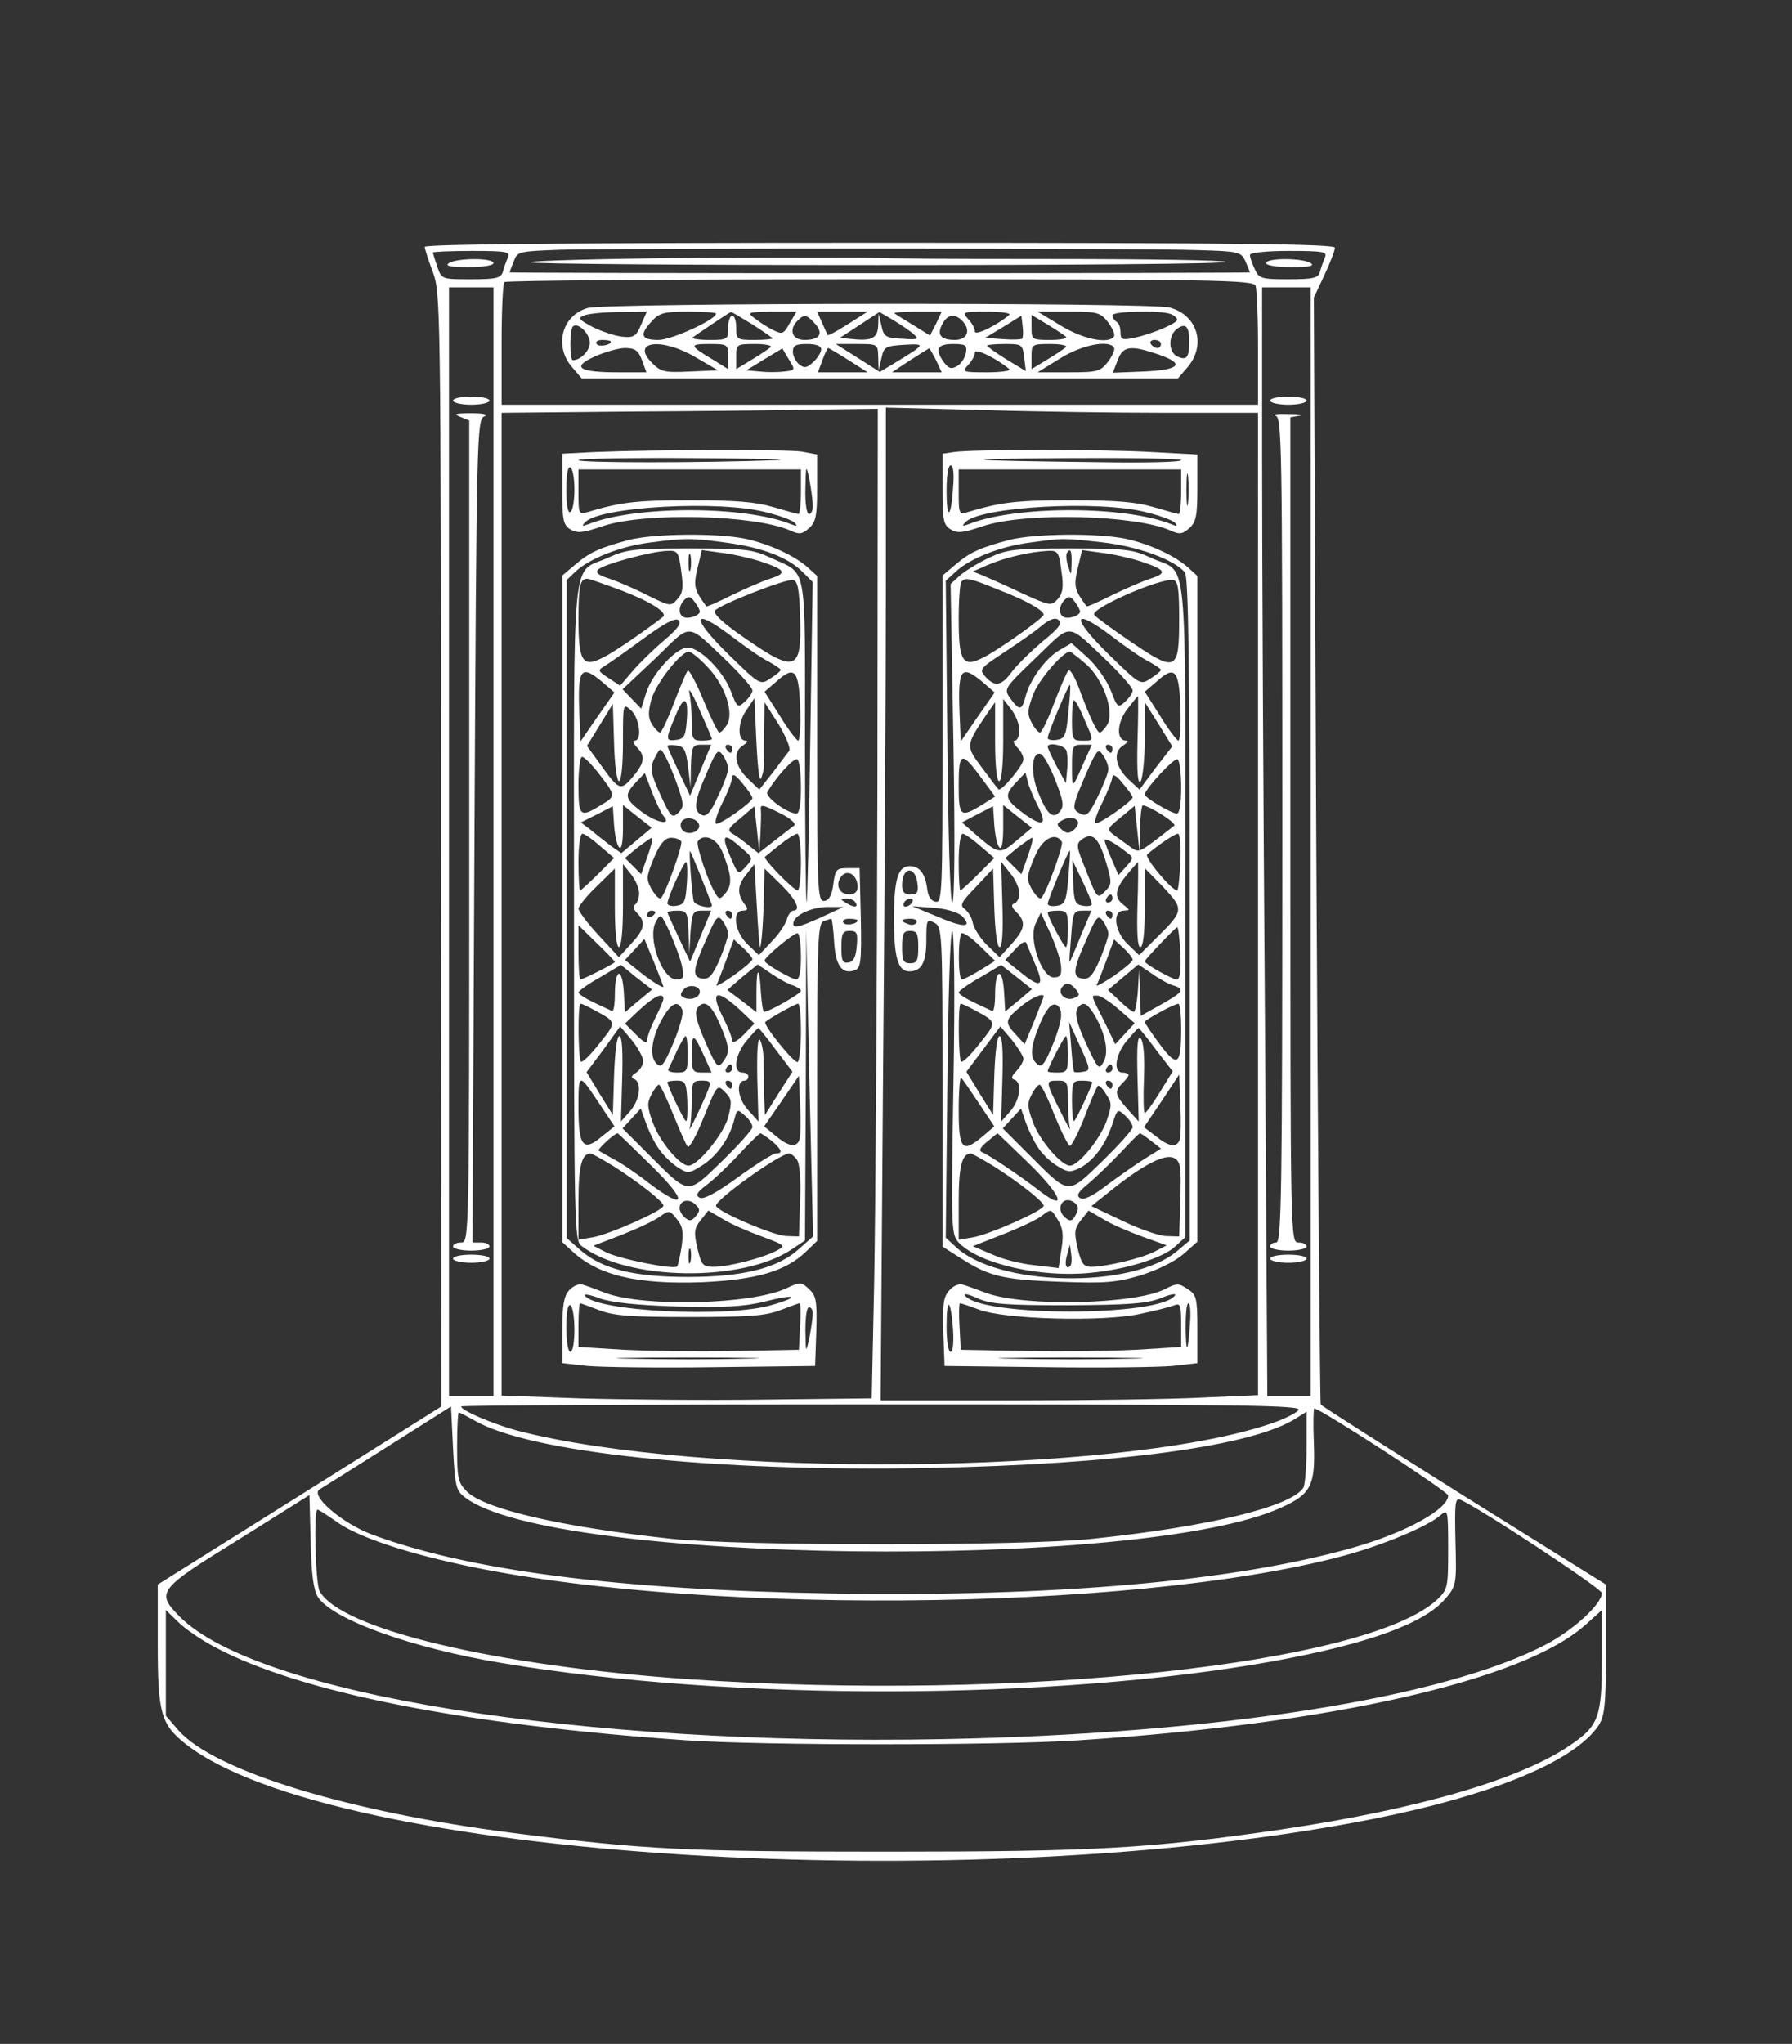 <?xml version="1.0" encoding="utf-8"?>
<svg version="1.0" width="443pt" height="505pt" viewBox="0 0 443 505" preserveAspectRatio="xMidYMid meet" xmlns="http://www.w3.org/2000/svg">
  <rect x="0" y="0" width="443" height="505" fill="#333333" stroke="none"/>
  <defs/>
  <g transform="translate(0,505) scale(0.1,-0.1)" fill="#000000" stroke="none">
    <path d="M1050 4440 c0 -5 9 -33 20 -62 19 -52 20 -79 20 -1428 l1 -1375 -350&#10;-220 -351 -220 0 -148 c0 -169 8 -198 69 -246 361 -284 1936 -383 2936 -185&#10;297 59 498 143 557 231 15 24 18 50 18 188 l0 160 -351 219 c-192 121 -352&#10;222 -354 226 -2 4 -7 620 -11 1371 l-6 1364 26 55 c14 30 26 61 26 68 0 9&#10;-232 12 -1125 12 -735 0 -1125 -3 -1125 -10z m1911 -8 c102 -3 107 -4 118 -28&#10;6 -14 11 -26 11 -27 0 -1 -412 -2 -915 -2 -503 0 -915 1 -915 2 0 1 4 13 10&#10;27 9 25 12 25 117 29 150 4 1444 4 1574 -1z m-1706 -19 c-4 -10 -10 -26 -12&#10;-35 -5 -15 -17 -18 -78 -18 -73 0 -73 0 -84 31 -6 18 -11 34 -11 35 0 2 43 4&#10;96 4 88 0 96 -2 89 -17z m2020 0 c-4 -10 -10 -26 -12 -35 -4 -15 -17 -18 -78&#10;-18 -67 0 -73 2 -83 25 -7 14 -12 30 -12 35 0 6 42 10 96 10 88 0 96 -2 89&#10;-17z m-171 -69 c3 -9 6 -78 6 -155 l0 -139 -935 0 -935 0 0 148 c0 82 3 152 7&#10;155 3 4 421 7 929 7 831 0 922 -2 928 -16z m-1884 -1374 l0 -1370 -55 0 -55 0&#10;0 1370 0 1370 55 0 55 0 0 -1370z m2020 0 l0 -1370 -53 0 -54 0 -6 947 c-4&#10;520 -7 1137 -7 1370 l0 423 60 0 60 0 0 -1370z m-1071 133 c-1 -516 -5 -1066&#10;-8 -1223 l-6 -285 -265 -3 c-146 -2 -352 0 -457 3 l-193 7 0 1214 0 1214 308&#10;3 c169 1 378 3 465 5 l157 2 -1 -937z m714 927 l227 0 0 -1213 0 -1214 -137&#10;-6 c-75 -4 -285 -7 -466 -7 l-330 0 6 803 c4 441 7 993 7 1226 l0 424 233 -6&#10;c127 -4 334 -7 460 -7z m-1733 -2680 c213 -164 1673 -182 2017 -25 74 33 85&#10;55 81 159 -2 48 -1 86 1 86 15 0 331 -205 331 -215 0 -34 -105 -92 -236 -129&#10;-292 -83 -737 -122 -1289 -113 -530 9 -900 57 -1139 147 -72 28 -150 95 -126&#10;110 8 5 85 53 170 107 l155 98 5 -103 c5 -95 7 -105 30 -122z m2060 216 c-6&#10;-8 -39 -24 -73 -35 -377 -125 -1404 -133 -1857 -16 -60 16 -140 50 -140 60 0&#10;3 469 5 1041 5 907 0 1040 -2 1029 -14z m-2038 -25 c135 -80 593 -128 1123&#10;-118 469 9 805 54 911 124 l24 15 0 -88 c0 -49 -4 -94 -8 -100 -31 -47 -234&#10;-96 -522 -126 -170 -18 -872 -18 -1040 0 -270 29 -462 73 -506 117 -22 22 -24&#10;33 -24 110 0 47 2 85 4 85 3 0 20 -9 38 -19z m-386 -437 c37 -56 232 -126 455&#10;-163 567 -95 1367 -93 1909 5 234 43 372 93 424 155 26 31 27 35 24 141 -2 91&#10;-1 107 11 103 43 -17 351 -220 351 -231 0 -27 -71 -92 -138 -127 -255 -133&#10;-814 -221 -1492 -234 -898 -17 -1693 111 -1885 302 -60 61 -56 67 143 190&#10;l177 111 3 -114 c2 -83 7 -120 18 -138z m45 187 c44 -33 148 -70 279 -100 567&#10;-133 1685 -126 2211 15 97 26 210 73 241 101 17 15 18 11 18 -84 0 -95 -1&#10;-100 -27 -125 -172 -160 -1034 -252 -1848 -197 -481 33 -864 124 -915 218 -10&#10;19 -15 201 -5 201 3 0 23 -13 46 -29z m-301 -310 c211 -113 620 -193 1168&#10;-231 197 -13 761 -13 967 0 631 41 1103 149 1255 286 l40 36 0 -121 c0 -143&#10;-8 -165 -77 -212 -123 -85 -377 -159 -715 -209 -324 -47 -459 -55 -973 -55&#10;-502 0 -601 5 -925 46 -408 52 -740 153 -829 254 l-31 36 0 131 0 130 31 -30&#10;c17 -17 57 -44 89 -61z" style="fill: rgb(255, 255, 255);"/>
    <path d="M1728 4413 c-230 -2 -418 -7 -418 -11 0 -4 387 -7 860 -7 473 0 860&#10;3 860 8 0 4 -190 7 -422 7 -233 0 -432 1 -443 3 -11 1 -208 1 -437 0z" style="fill: rgb(255, 255, 255);"/>
    <path d="M1110 4400 c-11 -7 3 -10 48 -10 35 0 62 4 62 10 0 13 -90 13 -110 0z" style="fill: rgb(255, 255, 255);"/>
    <path d="M3130 4400 c0 -6 27 -10 63 -10 44 0 58 3 47 10 -20 13 -110 13 -110&#10;0z" style="fill: rgb(255, 255, 255);"/>
    <path d="M1453 4289 c-64 -18 -84 -94 -39 -146 l24 -28 737 0 737 0 24 28 c46&#10;54 25 128 -44 147 -47 13 -1393 12 -1439 -1z m132 -41 c-12 -29 -18 -33 -47&#10;-30 -18 2 -51 13 -73 24 -35 19 -38 22 -20 29 11 4 50 8 87 8 l67 1 -14 -32z&#10;m185 27 c0 -15 -110 -65 -142 -65 -44 0 -48 13 -16 47 18 20 31 23 90 23 37 0&#10;68 -2 68 -5z m89 -26 c28 -18 51 -34 51 -35 0 -2 -20 -4 -45 -4 -43 0 -45 1&#10;-45 30 0 17 -4 30 -10 30 -5 0 -10 -13 -10 -30 0 -29 -1 -30 -47 -30 -25 0&#10;-44 3 -41 6 5 4 89 61 95 63 1 1 24 -13 52 -30z m93 2 c-15 -27 -18 -28 -42&#10;-16 -14 7 -34 20 -45 29 -19 14 -16 15 42 16 l62 0 -17 -29z m144 -2 c-26 -17&#10;-49 -29 -50 -27 -1 2 -7 15 -14 31 l-12 27 63 0 62 0 -49 -31z m164 -26 c12&#10;-11 8 -13 -30 -10 -41 2 -45 5 -51 32 l-7 30 -1 -28 c-1 -32 -15 -40 -62 -35&#10;l-33 3 49 32 49 32 36 -21 c19 -12 42 -27 50 -35z m54 27 l-15 -29 -42 26&#10;c-23 14 -44 27 -46 29 -2 2 23 4 57 4 l60 0 -14 -30z m181 22 c-29 -25 -85&#10;-53 -85 -41 0 7 -7 21 -17 31 -15 17 -13 18 47 18 36 0 60 -4 55 -8z m244 -18&#10;c11 -15 18 -30 15 -35 -12 -20 -75 -8 -131 26 l-58 35 77 0 c71 0 78 -2 97&#10;-26z m155 20 c9 -3 16 -10 16 -14 0 -9 -61 -35 -107 -45 -29 -6 -33 -4 -33 14&#10;0 11 -4 23 -10 26 -5 3 -10 10 -10 16 0 10 119 13 144 3z m-880 -23 c23 -25&#10;13 -41 -25 -41 -31 0 -40 25 -17 48 16 16 22 15 42 -7z m364 7 c23 -23 14 -48&#10;-17 -48 -36 0 -46 13 -31 40 12 23 30 26 48 8z m149 -45 c-3 -2 -25 -3 -48 -1&#10;l-44 3 45 27 45 28 3 -26 c2 -14 1 -28 -1 -31z m108 5 c5 -4 -12 -8 -38 -8&#10;-46 0 -47 1 -47 31 l0 31 38 -23 c20 -12 41 -26 47 -31z m-1177 -15 c0 -20&#10;-23 -43 -42 -43 -8 0 -8 75 0 83 12 12 42 -17 42 -40z m1482 3 c0 -40 -7 -48&#10;-31 -36 -21 12 -21 50 0 67 22 16 31 7 31 -31z m-1430 0 c0 -9 -30 -14 -35 -6&#10;-4 6 3 10 14 10 12 0 21 -2 21 -4z m1360 -6 c0 -5 -4 -10 -9 -10 -6 0 -13 5&#10;-16 10 -3 6 1 10 9 10 9 0 16 -4 16 -10z m-1150 -33 l55 -32 -69 -3 c-63 -3&#10;-72 -1 -94 21 -54 54 23 64 108 14z m80 2 l0 -31 -37 23 c-59 35 -60 39 -10&#10;39 46 0 47 -1 47 -31z m105 23 c-6 -5 -27 -19 -47 -31 l-38 -23 0 31 c0 30 1&#10;31 47 31 26 0 43 -4 38 -8z m125 -5 c0 -8 -9 -22 -20 -32 -16 -15 -22 -15 -35&#10;-5 -8 7 -15 21 -15 31 0 15 7 19 35 19 23 0 35 -5 35 -13z m141 -19 l1 -33 7&#10;30 c6 28 10 30 56 33 55 3 54 2 -25 -46 l-35 -21 -55 35 -54 34 52 0 c52 0 52&#10;0 53 -32z m217 11 c-2 -12 -11 -27 -21 -33 -15 -9 -21 -7 -33 8 -24 33 -17 46&#10;22 46 31 0 35 -3 32 -21z m144 -13 l4 -33 -48 29 c-26 16 -48 32 -48 34 0 2&#10;20 4 44 4 42 0 44 -1 48 -34z m103 26 c-6 -5 -27 -19 -47 -31 l-38 -23 0 31&#10;c0 30 1 31 47 31 26 0 43 -4 38 -8z m119 -1 c3 -5 -4 -20 -15 -35 -19 -24 -26&#10;-26 -97 -26 l-77 0 55 34 c54 34 122 47 134 27z m-1167 -31 l11 -30 -71 0&#10;c-97 0 -115 13 -57 39 25 11 59 21 75 21 25 0 33 -6 42 -30z m351 -28 c-15 -2&#10;-43 -2 -60 0 l-33 3 44 27 45 27 16 -27 c17 -27 16 -27 -12 -30z m160 28 l47&#10;-30 -62 0 -61 0 11 30 c6 17 13 30 14 30 2 0 24 -13 51 -30z m216 0 l14 -30&#10;-61 0 -62 0 45 30 c25 16 46 29 47 29 1 1 8 -12 17 -29z m181 -22 c5 -4 -19&#10;-8 -55 -8 -60 0 -62 1 -47 18 10 10 17 24 17 31 0 12 56 -16 85 -41z m369 36&#10;c67 -23 53 -38 -37 -42 l-76 -3 12 31 c13 35 31 38 101 14z" style="fill: rgb(255, 255, 255);"/>
    <path d="M1120 4060 c0 -5 20 -10 45 -10 25 0 45 5 45 10 0 6 -20 10 -45 10&#10;-25 0 -45 -4 -45 -10z" style="fill: rgb(255, 255, 255);"/>
    <path d="M1138 4020 l22 -9 0 -1016 c0 -1008 0 -1015 -20 -1015 -11 0 -20 -4&#10;-20 -10 0 -5 20 -10 45 -10 25 0 45 5 45 10 0 6 -9 10 -21 10 l-21 0 5 1017&#10;c5 974 6 1017 24 1024 11 5 -1 8 -32 8 -40 0 -45 -2 -27 -9z" style="fill: rgb(255, 255, 255);"/>
    <path d="M1120 1940 c0 -5 20 -10 45 -10 25 0 45 5 45 10 0 6 -20 10 -45 10&#10;-25 0 -45 -4 -45 -10z" style="fill: rgb(255, 255, 255);"/>
    <path d="M3140 4060 c0 -5 20 -10 45 -10 25 0 45 5 45 10 0 6 -20 10 -45 10&#10;-25 0 -45 -4 -45 -10z" style="fill: rgb(255, 255, 255);"/>
    <path d="M3153 4023 c16 -4 17 -61 17 -1024 0 -899 -2 -1019 -15 -1019 -8 0&#10;-15 -4 -15 -10 0 -5 20 -10 45 -10 25 0 45 5 45 10 0 6 -9 10 -20 10 -20 0&#10;-20 7 -20 1019 l0 1020 23 4 c12 2 0 4 -28 4 -27 1 -42 -1 -32 -4z" style="fill: rgb(255, 255, 255);"/>
    <path d="M3140 1940 c0 -5 20 -10 45 -10 25 0 45 5 45 10 0 6 -20 10 -45 10&#10;-25 0 -45 -4 -45 -10z" style="fill: rgb(255, 255, 255);"/>
    <path d="M1468 3933 l-78 -4 0 -87 c0 -76 2 -89 20 -100 17 -10 30 -9 80 8&#10;104 35 377 28 464 -11 22 -10 29 -9 46 6 17 15 20 31 20 100 l0 82 -37 7 c-38&#10;6 -367 5 -515 -1z m452 -20 c-184 -7 -490 -7 -490 0 0 4 127 6 283 5 155 -1&#10;248 -3 207 -5z m-500 -73 c0 -27 -4 -52 -10 -55 -6 -4 -10 17 -10 55 0 38 4&#10;59 10 55 6 -3 10 -28 10 -55z m589 -37 c1 -13 -3 -23 -9 -23 -6 0 -10 27 -9&#10;63 1 59 2 60 10 22 4 -22 8 -50 8 -62z m-29 32 c0 -30 -3 -55 -6 -55 -3 0 -31&#10;8 -62 17 -44 13 -93 17 -207 17 -134 0 -171 -5 -252 -29 -22 -7 -23 -5 -23 49&#10;l0 56 275 0 275 0 0 -55z m-85 -51 c33 -8 65 -20 70 -26 7 -8 4 -9 -10 -3&#10;-115 46 -385 46 -500 0 -16 -6 -18 -5 -8 5 35 38 332 55 448 24z" style="fill: rgb(255, 255, 255);"/>
    <path d="M1555 3716 c-71 -19 -97 -30 -133 -61 l-32 -27 0 -823 0 -824 23 -21&#10;c64 -61 161 -84 323 -78 133 6 206 27 256 75 l28 27 0 392 c0 348 2 393 16&#10;398 9 3 17 6 19 6 2 0 5 -25 7 -56 3 -60 20 -83 52 -71 14 6 16 22 14 129 l-3&#10;123 -30 0 c-27 0 -30 -3 -35 -39 -3 -27 -10 -40 -22 -42 -17 -2 -18 23 -18&#10;400 l0 403 -22 20 c-33 30 -96 59 -156 72 -69 14 -224 13 -287 -3z m242 -7&#10;c88 -12 151 -36 187 -72 l25 -25 -6 -394 c-3 -216 -7 -395 -9 -397 -2 -2 -4&#10;176 -4 396 0 452 7 412 -85 455 -45 21 -65 23 -200 23 -136 0 -155 -2 -202&#10;-23 -92 -42 -84 45 -84 -873 0 -772 1 -814 18 -827 112 -87 398 -91 520 -9&#10;l33 22 2 385 1 385 8 -380 9 -380 -35 -31 c-53 -48 -139 -69 -275 -69 -135 0&#10;-212 20 -265 66 l-34 30 0 813 0 813 22 21 c34 32 111 62 180 71 90 12 107 12&#10;194 0z m-113 -70 c6 -41 4 -55 -10 -70 -16 -18 -18 -17 -73 10 -31 16 -73 34&#10;-94 41 -28 9 -36 15 -28 23 13 13 135 46 172 46 24 1 27 -3 33 -50z m23 4 c-3&#10;-10 -5 -2 -5 17 0 19 2 27 5 18 2 -10 2 -26 0 -35z m173 20 c63 -21 67 -29 23&#10;-43 -21 -7 -64 -26 -97 -42 -32 -16 -59 -28 -60 -26 -30 41 -32 49 -22 93 l11&#10;46 50 -7 c27 -3 70 -13 95 -21z m-341 -73 c70 -27 112 -54 100 -64 -39 -31&#10;-122 -88 -147 -100 -52 -27 -62 -11 -62 94 0 84 4 100 22 100 5 0 44 -14 87&#10;-30z m439 -66 c4 -136 -11 -140 -156 -37 -42 30 -60 49 -54 55 16 16 175 78&#10;192 75 12 -2 16 -22 18 -93z m-248 15 c0 -10 -30 -20 -41 -13 -13 7 -11 28 3&#10;42 10 10 15 9 25 -5 7 -9 13 -20 13 -24z m-88 -71 c-26 -22 -61 -56 -78 -76&#10;l-31 -36 -29 19 c-26 17 -27 19 -10 29 10 6 53 36 95 67 53 39 80 53 88 47 9&#10;-7 -1 -21 -35 -50z m259 -53 c16 -9 29 -18 29 -20 0 -3 -11 -12 -25 -21 -26&#10;-17 -26 -17 -104 59 -94 92 -91 119 6 46 35 -27 77 -56 94 -64z m-98 -4 c31&#10;-31 57 -60 57 -67 0 -6 -8 -18 -19 -28 -17 -16 -19 -14 -35 28 -19 49 -76 106&#10;-106 106 -28 0 -86 -62 -102 -110 l-13 -41 -23 24 -23 24 82 77 c92 89 73 90&#10;182 -13z m-53 -10 c43 -45 65 -113 47 -142 -7 -11 -15 -19 -19 -19 -3 0 -21&#10;36 -39 80 -18 44 -36 77 -39 73 -4 -5 -19 -41 -34 -80 -15 -40 -31 -73 -34&#10;-73 -4 0 -13 9 -20 20 -10 16 -10 30 -2 61 11 40 73 119 93 119 5 0 27 -17 47&#10;-39z m-261 -36 l30 -26 -42 -60 -42 -61 -3 73 c-4 107 4 118 57 74z m489 -63&#10;c2 -45 -1 -82 -5 -82 -4 1 -25 28 -45 61 l-38 60 28 24 c46 42 57 31 60 -63z&#10;m-218 -78 c0 -2 -11 -4 -25 -4 -23 0 -25 4 -25 48 0 26 -3 58 -6 72 -3 14 9&#10;-6 25 -43 17 -38 31 -71 31 -73z m-62 49 c-3 -41 -6 -48 -25 -51 -28 -4 -28 1&#10;-5 55 22 56 34 54 30 -4z m185 -142 c5 14 7 29 6 35 -1 5 -1 41 0 79 l1 70 35&#10;-55 c18 -30 30 -59 26 -65 -4 -5 -22 -29 -40 -53 l-34 -43 -28 27 c-33 31 -38&#10;68 -11 83 9 6 12 11 5 11 -20 0 -20 44 2 75 l20 30 5 -110 c4 -76 8 -102 13&#10;-84z m-353 -11 c6 0 10 41 10 97 0 95 0 96 20 78 21 -19 28 -75 9 -75 -6 0 -3&#10;-7 5 -16 22 -22 20 -38 -10 -74 -30 -35 -34 -33 -81 33 l-32 44 32 52 32 52 3&#10;-96 c1 -52 7 -95 12 -95z m171 35 l6 -50 1 53 c2 48 4 52 26 52 l24 0 -26 -63&#10;-26 -63 -28 59 c-15 32 -28 61 -28 64 0 2 10 3 23 1 18 -2 23 -11 28 -53z&#10;m109 45 c0 -5 -2 -10 -4 -10 -3 0 -8 5 -11 10 -3 6 -1 10 4 10 6 0 11 -4 11&#10;-10z m-134 -94 c15 -44 15 -49 1 -64 -15 -14 -19 -11 -42 39 -28 61 -30 72&#10;-14 101 11 21 12 21 25 -3 7 -13 21 -46 30 -73z m124 45 c0 -9 -11 -40 -25&#10;-68 -17 -39 -28 -51 -39 -47 -23 9 -20 34 11 104 24 56 28 61 40 44 7 -10 13&#10;-25 13 -33z m-323 -8 c46 -59 46 -60 9 -82 -52 -32 -56 -29 -56 49 0 39 4 70&#10;9 70 5 0 22 -17 38 -37z m503 -39 c0 -41 -4 -64 -11 -64 -23 0 -79 42 -72 53&#10;21 37 66 86 74 81 5 -3 9 -34 9 -70z m-340 -70 c22 -25 -18 -17 -56 12 -40 31&#10;-41 40 -12 71 l22 23 17 -45 c10 -26 23 -53 29 -61z m220 44 c0 -10 -82 -68&#10;-90 -63 -4 3 3 26 16 52 13 25 24 54 24 62 1 11 9 6 25 -14 14 -16 25 -33 25&#10;-37z m-329 -122 c5 -6 9 12 9 47 l0 58 35 -28 36 -28 -38 -32 -37 -31 -26 18&#10;c-14 11 -36 28 -49 39 l-25 19 40 20 39 20 3 -46 c2 -26 7 -51 13 -56z m349&#10;34 c1 25 2 51 1 58 -2 16 3 15 51 -9 22 -11 36 -24 32 -28 -5 -4 -27 -21 -49&#10;-38 l-40 -31 -24 19 c-13 11 -31 24 -40 29 -14 8 -11 14 19 38 l35 30 6 -56 6&#10;-57 3 45z m-152 23 c5 -17 -26 -29 -40 -15 -6 6 -7 15 -3 22 9 14 37 9 43 -7z&#10;m-245 -53 l35 -30 -40 -40 c-22 -22 -42 -40 -44 -40 -2 0 -4 32 -4 70 0 39 4&#10;70 10 70 5 0 25 -14 43 -30z m497 -40 c0 -38 -4 -70 -8 -70 -10 0 -87 79 -81&#10;83 2 2 19 15 37 30 19 15 38 27 43 27 5 0 9 -31 9 -70z m-379 15 l-16 -45 -20&#10;20 -20 20 30 25 c17 13 33 24 36 25 4 0 -1 -20 -10 -45z m83 36 c5 -7 -38&#10;-128 -50 -140 -7 -7 -33 32 -33 49 -1 8 8 34 19 58 13 29 25 42 39 42 11 0 22&#10;-4 25 -9z m101 -24 c23 -57 26 -81 10 -102 -14 -17 -17 -18 -25 -5 -19 29 -50&#10;122 -45 131 14 21 46 8 60 -24z m49 7 c28 -24 28 -25 10 -45 -19 -21 -19 -20&#10;-36 18 -27 62 -21 69 26 27z m-100 -73 c14 -36 26 -66 26 -68 0 -10 -41 -1&#10;-45 10 -4 13 -13 128 -9 124 1 -1 14 -31 28 -66z m-36 -13 c-3 -46 -6 -53 -26&#10;-56 -12 -2 -22 1 -22 6 0 14 40 102 46 102 3 0 4 -24 2 -52z m-118 -25 c0 -12&#10;-5 -25 -10 -28 -6 -4 -4 -12 5 -21 22 -22 19 -40 -15 -76 l-30 -33 -50 54&#10;c-28 30 -50 60 -50 66 0 6 20 31 45 55 l45 44 0 -97 c0 -58 4 -97 10 -97 6 0&#10;10 41 10 103 l0 102 20 -25 c11 -14 20 -35 20 -47z m299 -133 c4 5 9 77 10&#10;150 l1 44 40 -39 c38 -37 51 -65 31 -65 -5 0 -13 -10 -16 -22 -4 -13 -21 -38&#10;-38 -55 l-31 -33 -28 27 c-32 30 -39 83 -12 83 12 0 14 4 7 13 -21 27 -21 47&#10;0 74 l22 28 6 -105 c3 -58 7 -103 8 -100z m241 149 c0 -12 -7 -19 -20 -19 -26&#10;0 -36 25 -20 45 16 19 40 2 40 -26z m-5 -39 c8 -13 -5 -13 -25 0 -13 8 -13 10&#10;2 10 9 0 20 -4 23 -10z m-84 -36 c-60 -27 -74 -30 -69 -11 7 19 49 37 88 36&#10;l35 0 -54 -25z m-411 12 c0 -3 -4 -8 -10 -11 -5 -3 -10 -1 -10 4 0 6 5 11 10&#10;11 6 0 10 -2 10 -4z m82 -48 l2 -53 3 53 c4 47 6 52 27 52 l24 0 -26 -63 -26&#10;-63 -28 59 c-15 32 -28 61 -28 63 0 2 11 4 25 4 23 0 25 -4 27 -52z m108 42&#10;c0 -5 -2 -10 -4 -10 -3 0 -8 5 -11 10 -3 6 -1 10 4 10 6 0 11 -4 11 -10z&#10;m-124 -128 c6 -27 4 -32 -14 -32 -35 0 -72 102 -51 142 12 22 13 22 36 -28 12&#10;-28 26 -65 29 -82z m114 80 c0 -7 -10 -36 -21 -63 -18 -40 -26 -49 -43 -47&#10;-26 4 -24 22 12 102 23 53 27 56 39 40 7 -10 13 -24 13 -32z m320 34 c0 -9&#10;-30 -14 -35 -6 -4 6 3 10 14 10 12 0 21 -2 21 -4z m-600 -103 c0 -3 -78 -43&#10;-85 -43 -3 0 -5 30 -5 67 l0 67 45 -44 c25 -24 45 -45 45 -47z m460 11 c0 -33&#10;-4 -54 -11 -54 -12 0 -79 39 -79 46 0 10 76 72 82 68 5 -3 8 -30 8 -60z m138&#10;29 c-2 -27 -8 -39 -20 -41 -15 -3 -18 4 -18 37 0 35 3 41 21 41 17 0 20 -5 17&#10;-37z m-478 -101 c0 -5 -35 17 -65 42 l-30 24 24 26 24 26 24 -58 c12 -31 23&#10;-58 23 -60z m220 68 c0 -4 -21 -22 -46 -40 -26 -18 -45 -29 -43 -24 3 5 13 32&#10;24 61 l19 52 23 -21 c13 -12 23 -24 23 -28z m-282 -103 l-33 -28 -3 51 c-4 62&#10;-22 57 -22 -6 0 -25 -3 -44 -7 -42 -5 2 -25 12 -45 21 -21 10 -38 21 -38 25 1&#10;4 24 21 53 37 l52 31 38 -31 39 -30 -34 -28z m383 38 c10 -4 19 -9 19 -13 0&#10;-7 -79 -52 -91 -52 -3 0 -6 21 -8 47 -3 65 -11 68 -11 4 l0 -52 -36 28 -36 27&#10;37 32 38 31 34 -23 c19 -13 43 -26 54 -29z m-231 -15 c0 -14 -20 -22 -37 -16&#10;-12 5 -13 9 -3 21 11 14 40 10 40 -5z m-90 -18 c0 -4 -9 -25 -20 -47 -11 -22&#10;-20 -46 -20 -54 0 -11 -8 -7 -27 12 l-28 28 37 35 c36 33 58 43 58 26z m188&#10;-26 l37 -35 -27 -28 c-16 -16 -28 -22 -28 -14 0 7 -11 35 -25 62 -30 61 -13&#10;66 43 15z m-360 -1 c57 -31 57 -29 14 -83 -22 -28 -42 -48 -46 -45 -7 8 -8&#10;143 -1 143 4 0 18 -7 33 -15z m219 -1 c3 -8 -7 -44 -22 -80 -25 -58 -30 -64&#10;-43 -51 -18 19 -10 68 18 115 21 35 37 41 47 16z m92 -33 c25 -58 26 -71 8&#10;-95 -12 -16 -16 -12 -40 42 -27 61 -32 83 -20 95 16 17 32 3 52 -42z m201 -20&#10;c0 -39 -4 -72 -8 -75 -8 -5 -87 93 -80 99 10 9 74 45 81 45 4 0 7 -31 7 -69z&#10;m-390 -73 c0 -9 -8 -22 -17 -28 -13 -8 -14 -13 -5 -16 19 -9 14 -51 -10 -79&#10;l-23 -26 3 105 c2 68 0 106 -7 106 -6 0 -11 -39 -13 -97 l-3 -98 -33 53 -32&#10;53 42 56 41 57 29 -34 c15 -19 28 -42 28 -52z m328 28 l41 -54 -34 -53 -34&#10;-54 -2 45 c0 25 -1 63 -1 85 0 22 -4 47 -9 55 -6 9 -8 -26 -7 -93 l3 -108 -27&#10;30 c-25 28 -29 71 -7 71 5 0 9 5 9 10 0 6 -7 10 -15 10 -24 0 -18 45 11 79 14&#10;17 27 31 29 31 1 0 21 -24 43 -54z m-218 -11 c0 -42 -2 -45 -26 -45 -14 0 -24&#10;3 -22 8 2 4 12 24 21 45 10 20 19 37 22 37 3 0 5 -20 5 -45z m41 -5 l18 -40&#10;-24 0 c-23 0 -25 4 -25 47 0 52 5 51 31 -7z m69 -30 c0 -5 -5 -10 -11 -10 -5&#10;0 -7 5 -4 10 3 6 8 10 11 10 2 0 4 -4 4 -10z m-327 -89 l36 -54 -30 -24 c-47&#10;-40 -59 -26 -59 69 0 89 0 89 53 9z m493 -88 c-8 -19 -27 -16 -59 11 l-28 23&#10;43 62 43 63 3 -73 c2 -39 1 -78 -2 -86z m-277 97 c1 -27 0 -50 -3 -50 -5 0&#10;-46 87 -46 96 0 2 10 4 23 4 21 0 24 -5 26 -50z m52 28 c-16 -40 -52 -114 -46&#10;-95 3 10 5 41 5 68 0 45 2 49 25 49 21 0 23 -3 16 -22z m59 12 c0 -5 -2 -10&#10;-4 -10 -3 0 -8 5 -11 10 -3 6 -1 10 4 10 6 0 11 -4 11 -10z m-146 -73 c16 -39&#10;32 -76 36 -80 4 -5 22 28 40 73 33 81 33 81 52 62 17 -17 18 -24 8 -63 -11&#10;-41 -75 -119 -98 -119 -21 0 -69 57 -87 103 -15 41 -16 51 -5 72 7 14 16 25&#10;19 25 3 0 19 -33 35 -73z m-35 -86 c11 -16 32 -36 46 -45 25 -16 28 -16 60 4&#10;37 23 69 68 80 113 7 27 8 27 26 11 11 -9 19 -22 19 -29 0 -6 -34 -44 -75 -84&#10;-87 -84 -80 -85 -180 15 l-66 66 23 25 22 24 13 -36 c7 -20 21 -49 32 -64z&#10;m-20 -40 c92 -90 89 -115 -5 -44 -32 25 -72 52 -89 60 -16 9 -32 18 -35 20 -4&#10;3 38 42 47 43 1 0 38 -36 82 -79z m299 60 c25 -22 28 -31 10 -31 -7 0 -50 -27&#10;-94 -59 -54 -39 -86 -56 -95 -50 -10 6 -6 13 16 30 17 12 53 46 80 75 28 30&#10;52 54 55 54 3 -1 15 -9 28 -19z m-392 -62 c63 -40 124 -88 124 -98 0 -12 -134&#10;-71 -174 -78 l-36 -6 0 95 c0 86 8 118 30 118 3 0 28 -14 56 -31z m453 17 c8&#10;-9 11 -46 9 -103 l-3 -88 -32 1 c-34 2 -173 62 -173 75 0 16 158 129 181 129&#10;4 0 12 -6 18 -14z m-249 -141 c-10 -12 -16 -13 -26 -4 -8 6 -14 17 -14 24 0&#10;19 23 25 39 9 12 -11 12 -16 1 -29z m-35 -75 c-4 -25 -9 -47 -11 -49 -8 -9&#10;-145 19 -176 35 l-31 16 70 27 c38 15 81 35 94 45 23 16 25 16 42 -6 15 -18&#10;17 -32 12 -68z m198 25 c59 -22 60 -23 37 -35 -33 -18 -119 -40 -155 -40 -28&#10;0 -31 4 -41 46 -9 39 -8 49 8 69 l19 24 36 -21 c19 -12 63 -31 96 -43z m-176&#10;-62 c-3 -10 -5 -4 -5 12 0 17 2 24 5 18 2 -7 2 -21 0 -30z" style="fill: rgb(255, 255, 255);"/>
    <path d="M1407 1862 c-13 -14 -17 -37 -17 -99 l0 -81 63 -7 c34 -3 175 -5 312&#10;-3 l250 3 3 86 c2 75 0 87 -18 104 -19 18 -22 18 -56 2 -84 -40 -349 -47 -446&#10;-12 -23 9 -50 19 -58 21 -9 3 -23 -3 -33 -14z m269 -40 c117 -3 164 0 214 12&#10;77 20 92 13 19 -8 -108 -33 -439 -16 -463 23 -3 5 13 2 37 -7 28 -10 91 -17&#10;193 -20z m-256 -58 c0 -30 -4 -54 -10 -54 -6 0 -10 27 -10 61 0 37 4 58 10 54&#10;6 -3 10 -31 10 -61z m61 49 c36 -14 79 -17 224 -17 145 0 188 3 224 17 24 9&#10;45 17 48 17 2 0 3 -26 1 -57 l-3 -58 -160 -3 c-88 -2 -211 0 -272 3 l-113 7 0&#10;54 c0 30 2 54 4 54 2 0 23 -8 47 -17z m528 -10 c0 -10 -4 -36 -8 -58 -9 -40&#10;-9 -39 -10 18 0 32 3 57 9 57 6 0 10 -8 9 -17z m-167 -110 c-78 -2 -206 -2&#10;-285 0 -78 1 -14 3 143 3 157 0 221 -2 142 -3z" style="fill: rgb(255, 255, 255);"/>
    <path d="M2358 3933 l-28 -4 0 -87 c0 -76 2 -89 20 -100 17 -10 30 -9 80 8&#10;104 35 377 28 464 -11 22 -10 29 -9 46 6 17 15 20 31 20 100 l0 82 -112 6&#10;c-119 7 -444 7 -490 0z m562 -20 c0 -5 -93 -7 -207 -5 -345 4 -374 8 -75 10&#10;155 1 282 -1 282 -5z m-564 -69 c-5 -76 -16 -80 -16 -6 0 36 4 62 10 62 7 0 9&#10;-21 6 -56z m581 -36 c-2 -18 -4 -4 -4 32 0 36 2 50 4 33 2 -18 2 -48 0 -65z&#10;m-17 27 c0 -30 -3 -55 -6 -55 -3 0 -31 8 -62 17 -44 13 -93 17 -207 17 -134 0&#10;-171 -5 -252 -29 -22 -7 -23 -5 -23 49 l0 56 275 0 275 0 0 -55z m-85 -51 c33&#10;-8 65 -20 70 -26 7 -8 4 -9 -10 -3 -115 46 -385 46 -500 0 -16 -6 -18 -5 -8 5&#10;35 38 332 55 448 24z" style="fill: rgb(255, 255, 255);"/>
    <path d="M2495 3716 c-71 -19 -97 -30 -133 -61 l-32 -27 0 -405 c0 -380 -1&#10;-404 -17 -401 -12 2 -19 14 -21 33 -5 37 -19 55 -43 55 -29 0 -39 -32 -39&#10;-130 0 -97 10 -130 38 -130 30 0 42 22 42 77 0 51 1 53 20 43 19 -10 20 -21&#10;20 -406 l0 -394 47 -30 c69 -44 104 -52 245 -57 110 -4 137 -2 198 16 41 13&#10;84 34 105 52 l35 31 0 822 0 823 -22 20 c-33 30 -96 59 -156 72 -69 14 -224&#10;13 -287 -3z m230 -6 c89 -10 178 -43 204 -74 9 -10 12 -233 12 -833 l0 -818&#10;-31 -26 c-112 -95 -445 -88 -548 11 l-24 22 4 379 c2 216 7 379 12 379 5 0 7&#10;-154 3 -376 -6 -369 -6 -375 15 -396 51 -51 200 -85 322 -73 89 8 182 37 212&#10;66 l24 22 0 812 c0 918 9 823 -85 867 -45 21 -65 23 -200 23 -135 0 -155 -2&#10;-200 -23 -27 -13 -60 -33 -72 -44 l-23 -21 7 -394 c4 -235 3 -393 -3 -393 -5&#10;0 -10 167 -12 398 l-4 397 24 22 c35 33 111 63 181 72 88 12 83 12 182 1z&#10;m-101 -71 c6 -40 3 -55 -9 -69 -16 -18 -20 -17 -88 14 -40 19 -83 38 -97 44&#10;l-25 10 39 17 c42 18 104 32 147 34 24 1 27 -3 33 -50z m25 19 c-1 -31 -1 -31&#10;-8 -8 -5 14 -6 28 -4 33 9 15 13 6 12 -25z m171 5 c63 -21 67 -29 23 -43 -21&#10;-7 -64 -26 -97 -42 -32 -16 -59 -28 -60 -26 -30 41 -32 49 -22 93 l11 46 50&#10;-7 c27 -3 70 -13 95 -21z m-352 -70 c70 -27 112 -51 112 -62 -1 -8 -107 -84&#10;-148 -105 -52 -27 -62 -11 -62 94 0 47 3 90 7 93 10 11 20 9 91 -20z m447 -72&#10;c0 -130 -7 -133 -119 -57 -47 32 -88 62 -91 67 -10 15 160 90 195 86 12 -2 15&#10;-20 15 -96z m-245 18 c0 -10 -30 -20 -41 -13 -13 7 -11 28 3 42 10 10 15 9 25&#10;-5 7 -9 13 -20 13 -24z m-93 -74 c-28 -24 -62 -57 -75 -74 -26 -36 -42 -39&#10;-66 -13 -16 18 -13 21 46 60 35 23 77 52 93 66 21 17 34 21 42 14 10 -8 0 -21&#10;-40 -53z m264 -50 c16 -9 29 -18 29 -20 0 -3 -11 -12 -25 -21 -26 -17 -26 -17&#10;-104 59 -94 92 -91 119 6 46 35 -27 77 -56 94 -64z m-98 -4 c31 -31 57 -60 57&#10;-67 0 -6 -8 -18 -19 -28 -17 -16 -19 -14 -35 28 -10 25 -35 61 -57 81 l-40 36&#10;-31 -18 c-34 -20 -73 -74 -83 -115 -9 -34 -15 -34 -37 -4 -17 24 -17 24 63&#10;101 92 88 73 89 182 -14z m-58 -2 c43 -38 71 -119 52 -150 -6 -10 -15 -19 -18&#10;-19 -7 0 -24 35 -51 108 -11 30 -23 50 -27 45 -4 -4 -20 -41 -35 -80 -15 -40&#10;-31 -73 -35 -73 -4 0 -14 11 -21 25 -11 21 -10 31 4 69 14 37 74 106 91 106 2&#10;0 20 -14 40 -31z m-256 -44 l30 -26 -42 -60 -42 -61 -3 73 c-4 107 4 118 57&#10;74z m489 -63 c2 -45 -1 -82 -5 -82 -4 1 -25 28 -45 61 l-38 60 28 24 c46 42&#10;57 31 60 -63z m-277 -12 c-5 -58 -9 -65 -28 -68 -13 -2 -23 0 -23 5 0 10 52&#10;134 55 131 2 -2 0 -32 -4 -68z m171 -72 c-2 -79 1 -108 8 -98 5 8 10 56 10&#10;105 l0 90 34 -54 34 -55 -41 -53 -40 -54 -29 27 c-32 31 -37 68 -10 83 9 6 12&#10;11 6 11 -25 0 -23 44 2 77 14 18 26 33 27 33 1 0 1 -51 -1 -112z m-292 28 c0&#10;-14 -5 -26 -11 -26 -6 0 -3 -7 5 -16 9 -8 16 -22 16 -30 0 -15 -56 -82 -62&#10;-74 -3 3 -21 27 -41 54 -40 53 -40 54 12 131 l21 30 0 -97 c0 -59 4 -98 10&#10;-98 6 0 10 40 10 101 l0 102 20 -26 c11 -14 20 -37 20 -51z m160 28 c25 -57&#10;25 -54 -5 -54 -23 0 -25 3 -25 50 0 28 2 50 5 50 3 0 15 -21 25 -46z m-44 -78&#10;c3 -8 4 -29 2 -48 l-3 -33 -23 42 c-12 23 -22 45 -22 48 0 12 41 4 46 -9z m42&#10;-33 c-28 -64 -28 -64 -28 -5 0 48 2 52 24 52 l25 0 -21 -47z m72 37 c0 -5 -2&#10;-10 -4 -10 -3 0 -8 5 -11 10 -3 6 -1 10 4 10 6 0 11 -4 11 -10z m-10 -50 c0&#10;-9 -12 -39 -26 -68 -22 -45 -28 -50 -44 -42 -17 9 -18 14 -6 48 8 20 22 54 32&#10;75 17 35 20 37 31 21 7 -10 13 -25 13 -34z m-131 -28 c20 -51 22 -64 11 -77&#10;-17 -21 -33 -6 -55 51 -18 47 -14 99 8 91 6 -2 23 -31 36 -65z m-183 6 l34&#10;-46 -33 -21 c-53 -32 -57 -29 -57 50 0 82 7 84 56 17z m494 -24 c0 -41 -4 -64&#10;-11 -64 -13 0 -79 39 -79 47 0 13 73 92 81 87 5 -3 9 -34 9 -70z m-356 -42&#10;c26 -50 16 -57 -32 -23 -48 36 -51 45 -20 78 l23 24 6 -23 c3 -13 14 -38 23&#10;-56z m236 18 c-1 -10 -84 -68 -92 -64 -4 2 4 26 18 53 13 27 24 55 24 62 1 8&#10;12 1 25 -16 14 -16 25 -32 25 -35z m-329 -124 c5 -6 9 12 9 47 l0 58 35 -28&#10;36 -28 -38 -32 c-41 -35 -44 -34 -102 16 l-33 29 38 20 39 20 3 -46 c2 -26 7&#10;-51 13 -56z m347 47 c1 31 4 57 7 57 15 0 85 -44 78 -50 -4 -3 -26 -20 -48&#10;-37 -37 -28 -42 -30 -60 -16 -11 8 -29 21 -40 29 -20 15 -19 16 15 44 l35 29&#10;6 -57 6 -57 1 58z m-154 18 c3 -5 -1 -14 -9 -21 -12 -10 -18 -10 -30 0 -13 11&#10;-13 15 -3 21 17 11 35 11 42 0z m-241 -61 l35 -30 -40 -40 c-22 -22 -42 -40&#10;-44 -40 -2 0 -4 32 -4 70 0 39 4 70 10 70 5 0 25 -14 43 -30z m312 -43 c14&#10;-48 14 -52 -4 -70 -18 -18 -19 -17 -45 49 -26 64 -27 69 -10 81 25 18 41 2 59&#10;-60z m183 3 c-2 -38 -5 -70 -8 -70 -14 0 -82 82 -74 89 28 24 68 51 76 51 5 0&#10;8 -31 6 -70z m-377 15 l-16 -45 -20 20 -20 20 30 25 c17 13 33 24 36 25 4 0&#10;-1 -20 -10 -45z m84 35 c5 -8 -38 -126 -51 -139 -7 -7 -33 32 -33 49 -1 8 8&#10;34 19 58 18 41 50 57 65 32z m159 -25 c19 -14 19 -15 0 -36 l-19 -21 -17 39&#10;c-9 21 -17 42 -17 46 -1 8 23 -4 53 -28z m-143 -65 c-5 -58 -9 -65 -28 -68&#10;-13 -2 -23 0 -23 5 0 9 52 135 55 131 1 -2 -1 -32 -4 -68z m-121 -37 c0 -12&#10;-6 -23 -12 -25 -9 -3 -8 -9 5 -22 24 -24 21 -41 -12 -78 l-30 -33 -31 30 c-17&#10;17 -32 41 -35 54 -2 13 -11 28 -20 35 -13 9 -9 17 28 55 l42 45 3 -97 c2 -58&#10;7 -97 13 -97 7 0 9 38 7 106 l-3 105 22 -28 c13 -15 23 -38 23 -50z m179 -26&#10;c1 -5 -9 -7 -21 -5 -20 3 -23 9 -25 58 l-2 55 24 -50 c13 -27 24 -54 24 -58z&#10;m113 -2 c-2 -70 0 -105 7 -105 7 0 11 35 11 98 l0 97 46 -47 c51 -55 51 -58&#10;-17 -125 l-43 -43 -28 27 c-33 31 -39 83 -10 83 16 1 16 1 0 14 -25 18 -22 39&#10;8 75 14 17 27 31 27 31 1 0 1 -47 -1 -105z m-544 52 c3 -22 -1 -27 -17 -27&#10;-15 0 -21 6 -21 23 0 46 33 49 38 4z m482 -37 c0 -5 -5 -10 -11 -10 -5 0 -7 5&#10;-4 10 3 6 8 10 11 10 2 0 4 -4 4 -10z m-495 -10 c-3 -5 -11 -10 -16 -10 -6 0&#10;-7 5 -4 10 3 6 11 10 16 10 6 0 7 -4 4 -10z m123 -33 c28 -29 5 -30 -60 -2&#10;l-63 26 53 -4 c31 -2 60 -11 70 -20z m262 -32 c0 -25 -2 -45 -5 -45 -5 0 -45&#10;75 -45 85 0 3 11 5 25 5 23 0 25 -4 25 -45z m31 -19 c-14 -35 -26 -63 -27 -63&#10;-1 1 1 30 4 65 4 56 6 62 27 62 l23 0 -27 -64z m79 54 c0 -5 -2 -10 -4 -10 -3&#10;0 -8 5 -11 10 -3 6 -1 10 4 10 6 0 11 -4 11 -10z m-127 -127 c2 -22 -2 -28&#10;-18 -28 -30 0 -63 95 -45 133 l13 27 24 -52 c13 -29 25 -65 26 -80z m117 79&#10;c0 -7 -10 -36 -21 -63 -18 -40 -26 -49 -43 -47 -26 4 -24 22 12 102 23 53 27&#10;56 39 40 7 -10 13 -24 13 -32z m-475 28 c-3 -5 -12 -7 -20 -3 -21 7 -19 13 6&#10;13 11 0 18 -4 14 -10z m653 -75 c2 -44 -1 -65 -9 -65 -11 0 -79 38 -79 45 0 4&#10;74 82 80 84 3 0 6 -28 8 -64z m-648 15 c0 -33 -3 -40 -20 -40 -17 0 -20 7 -20&#10;40 0 33 3 40 20 40 17 0 20 -7 20 -40z m153 -57 c-21 -13 -41 -23 -45 -23 -10&#10;0 -10 104 -1 114 4 3 24 -10 45 -31 l38 -37 -37 -23z m138 10 c22 -52 10 -55&#10;-41 -13 l-35 28 25 27 c17 18 26 22 28 13 3 -7 13 -32 23 -55z m239 16 c0 -5&#10;-21 -22 -46 -40 -26 -17 -45 -28 -43 -23 3 5 13 32 24 61 l19 52 23 -21 c13&#10;-12 23 -25 23 -29z m-282 -101 l-33 -27 -3 50 c-4 61 -22 55 -22 -7 0 -25 -3&#10;-44 -7 -42 -5 2 -25 12 -45 21 -21 10 -38 21 -38 25 1 4 24 21 53 37 l52 31&#10;38 -30 38 -30 -33 -28z m383 37 c29 -9 23 -17 -31 -47 l-50 -28 -2 58 -2 57&#10;-3 -52 c-2 -29 -7 -53 -10 -53 -4 0 -20 12 -35 27 l-29 27 38 32 37 31 34 -23&#10;c18 -13 42 -26 53 -29z m-241 -10 c10 -12 9 -16 -5 -21 -19 -8 -40 9 -31 25&#10;10 15 21 14 36 -4z m-80 -17 c0 -2 -11 -29 -23 -60 l-24 -58 -21 23 c-29 31&#10;-28 37 10 69 27 23 58 36 58 26z m186 -32 l39 -34 -24 -26 -24 -26 -28 58&#10;c-34 67 -32 62 -16 62 8 0 31 -15 53 -34z m-358 -1 c57 -31 57 -29 14 -83 -22&#10;-28 -42 -48 -46 -45 -7 8 -8 143 -1 143 4 0 18 -7 33 -15z m215 -17 c-1 -14&#10;-11 -49 -24 -77 -17 -41 -24 -49 -35 -40 -19 16 -17 42 7 100 15 35 27 49 38&#10;47 10 -3 15 -13 14 -30z m79 10 c29 -45 40 -95 27 -120 -12 -22 -14 -21 -41&#10;37 -28 60 -34 86 -21 98 11 12 20 8 35 -15z m218 -40 c0 -90 -9 -97 -53 -38&#10;-20 27 -37 52 -37 55 0 5 71 44 83 45 4 0 7 -28 7 -62z m-242 -106 c-11 -2&#10;-21 -2 -23 0 -1 2 -5 30 -7 63 l-5 60 27 -60 c26 -57 26 -60 8 -63z m-148 32&#10;c0 -7 -8 -20 -17 -30 -13 -13 -14 -19 -5 -22 19 -6 14 -49 -10 -77 l-23 -26 3&#10;105 c2 68 0 106 -7 106 -6 0 -11 -39 -13 -97 l-3 -98 -33 53 -33 54 42 56 42&#10;56 29 -34 c15 -19 28 -40 28 -46z m328 22 l41 -53 -32 -52 c-17 -28 -34 -51&#10;-37 -51 -3 0 -4 39 -2 86 2 56 -1 90 -8 98 -8 8 -10 -16 -8 -97 l3 -108 -27&#10;30 c-32 36 -34 44 -13 65 8 8 15 17 15 20 0 3 -7 6 -15 6 -24 0 -18 45 11 79&#10;14 17 27 31 29 31 1 0 21 -24 43 -54z m-218 -11 c0 -41 -2 -45 -25 -45 -14 0&#10;-25 1 -25 3 0 8 41 87 45 87 3 0 5 -20 5 -45z m110 -35 c0 -5 -5 -10 -11 -10&#10;-5 0 -7 5 -4 10 3 6 8 10 11 10 2 0 4 -4 4 -10z m-330 -86 l38 -57 -28 -24&#10;c-51 -43 -60 -34 -60 64 0 47 3 84 6 80 4 -3 23 -32 44 -63z m496 -91 c-8 -19&#10;-27 -16 -59 10 l-29 22 44 65 43 65 3 -74 c2 -41 1 -80 -2 -88z m-276 98 c0&#10;-27 2 -58 5 -68 3 -10 -8 9 -24 42 -37 74 -37 75 -6 75 23 0 25 -3 25 -49z&#10;m60 45 c0 -8 -41 -96 -45 -96 -3 0 -5 23 -5 50 0 47 2 50 25 50 14 0 25 -2 25&#10;-4z m50 -6 c0 -5 -2 -10 -4 -10 -3 0 -8 5 -11 10 -3 6 -1 10 4 10 6 0 11 -4&#10;11 -10z m-143 -76 c17 -41 34 -75 38 -75 4 0 21 32 36 71 15 40 30 74 33 77 2&#10;3 12 -6 20 -20 15 -22 15 -28 1 -68 -16 -44 -69 -109 -90 -109 -21 0 -74 61&#10;-91 106 -14 38 -15 48 -4 69 7 14 16 25 20 25 4 0 21 -34 37 -76z m-41 -79&#10;c10 -16 31 -36 48 -46 26 -16 32 -16 57 -4 33 18 62 57 79 108 12 37 13 38 31&#10;21 10 -9 19 -22 19 -29 0 -6 -34 -44 -75 -84 -87 -84 -80 -85 -180 15 l-66 66&#10;23 25 22 24 12 -35 c7 -19 20 -46 30 -61z m-22 -40 c78 -76 97 -121 28 -69&#10;-47 37 -128 91 -144 97 -9 4 -5 12 12 26 14 11 25 21 26 21 0 0 36 -34 78 -75z&#10;m302 56 l24 -19 -37 -23 c-21 -13 -63 -42 -94 -65 -37 -29 -60 -40 -69 -34&#10;-10 6 -5 15 21 36 19 16 54 50 79 76 24 26 46 48 48 48 2 0 15 -9 28 -19z&#10;m-390 -62 c63 -40 124 -88 124 -98 0 -12 -134 -71 -174 -78 l-36 -6 0 95 c0&#10;86 8 118 30 118 3 0 28 -14 56 -31z m462 -82 l-3 -92 -33 1 c-18 1 -67 18&#10;-108 38 l-76 36 50 40 c79 63 132 90 154 79 17 -9 18 -21 16 -102z m-259 -39&#10;c-8 -15 -13 -17 -25 -7 -28 23 -5 59 23 37 9 -7 10 -15 2 -30z m-44 -12 c12&#10;-19 15 -36 9 -72 l-7 -47 -59 7 c-33 3 -81 15 -106 27 l-47 20 71 28 c39 15&#10;82 35 95 44 29 21 26 22 44 -7z m208 -41 l61 -22 -29 -15 c-32 -17 -122 -38&#10;-158 -38 -18 0 -24 8 -33 46 -9 39 -8 49 8 69 l19 24 36 -21 c19 -12 63 -31&#10;96 -43z m-177 -73 c-11 -10 -15 4 -8 28 l7 25 3 -23 c2 -13 1 -26 -2 -30z" style="fill: rgb(255, 255, 255);"/>
    <path d="M2347 1862 c-15 -16 -17 -35 -15 -103 l3 -84 250 -3 c138 -2 278 0&#10;313 3 l62 7 0 84 c0 77 -2 85 -24 99 -22 15 -27 15 -56 0 -74 -38 -346 -44&#10;-441 -10 -24 9 -51 19 -59 21 -9 3 -24 -3 -33 -14z m293 -37 c150 1 193 4 228&#10;17 24 10 40 13 37 8 -33 -54 -486 -54 -520 0 -3 5 11 2 32 -8 32 -14 69 -17&#10;223 -17z m-284 -59 c2 -33 0 -56 -6 -56 -6 0 -10 28 -10 62 0 75 10 71 16 -6z&#10;m65 48 c65 -24 303 -30 394 -11 39 8 78 18 88 22 15 6 17 0 17 -48 l0 -55&#10;-112 -7 c-62 -3 -185 -5 -273 -3 l-160 3 -3 58 c-2 31 -1 57 1 57 3 0 24 -7&#10;48 -16z m521 -31 c-5 -76 -10 -83 -11 -15 0 34 2 62 7 62 4 0 6 -21 4 -47z&#10;m-149 -90 c-78 -2 -208 -2 -290 0 -81 1 -17 3 142 3 160 0 226 -2 148 -3z" style="fill: rgb(255, 255, 255);"/>
  </g>
</svg>